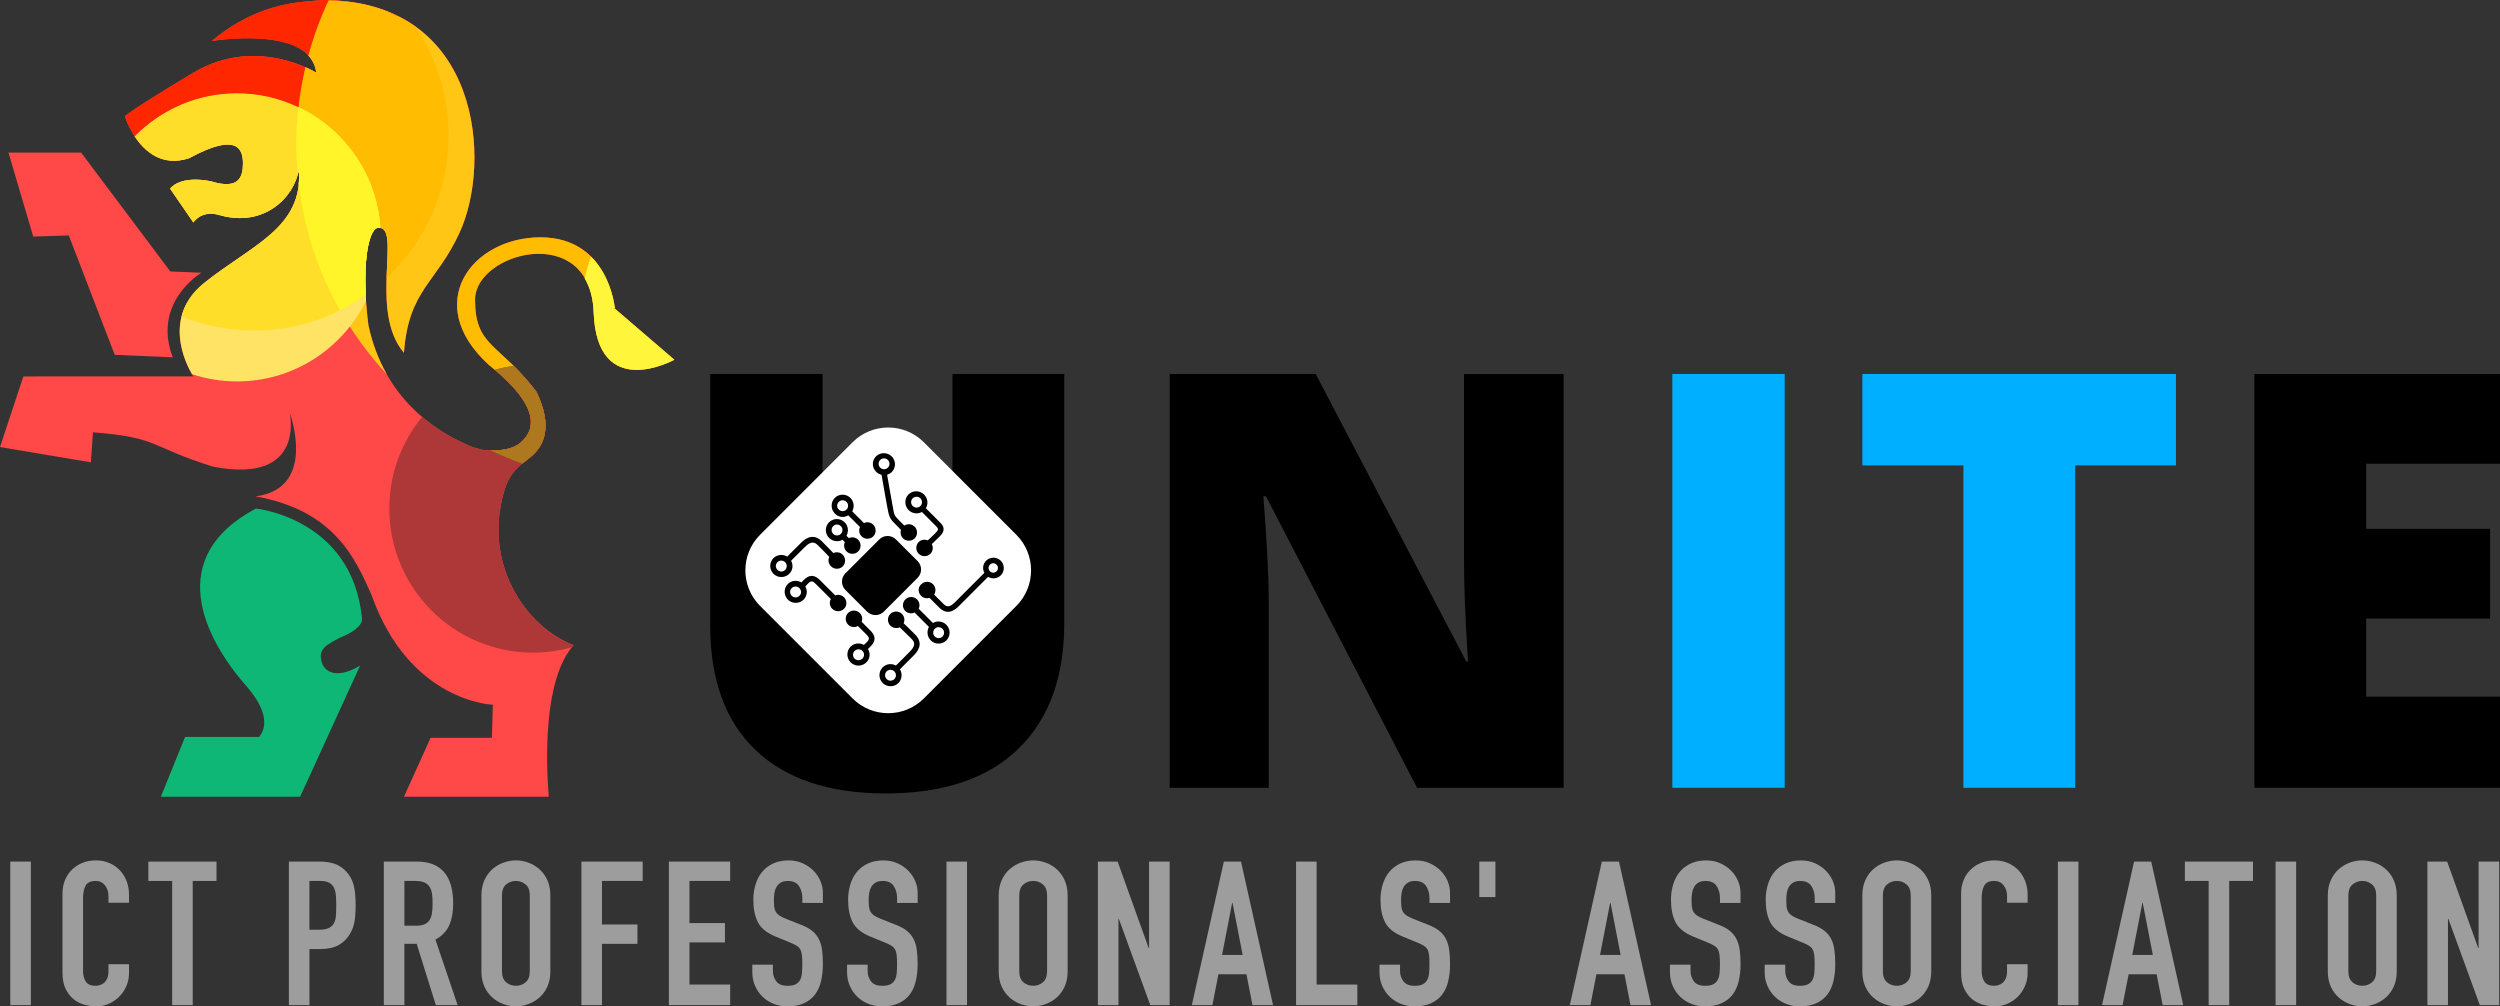<?xml version="1.0" encoding="utf-8"?>
<!-- Generator: Adobe Illustrator 16.0.4, SVG Export Plug-In . SVG Version: 6.00 Build 0)  -->
<!DOCTYPE svg PUBLIC "-//W3C//DTD SVG 1.1//EN" "http://www.w3.org/Graphics/SVG/1.1/DTD/svg11.dtd">
<svg version="1.1" xmlns="http://www.w3.org/2000/svg" xmlns:xlink="http://www.w3.org/1999/xlink" x="0px" y="0px"
	 width="138.458px" height="55.734px" viewBox="0 0 138.458 55.734" enable-background="new 0 0 138.458 55.734"
	 xml:space="preserve">
<rect x="0" y="0" width="138.458" height="55.734" fill="#333333" stroke="none"/>
<g id="Layer_1">
	<g>
		<g>
			<path fill-rule="evenodd" clip-rule="evenodd" fill="#FF4848" d="M28.035,26.859c0.331-0.798,0.779-1.103,1.308-1.514
				c0.795-0.621,1.304-1.719,0.36-3.654c-2.079-2.723-3.393-2.47-3.393-5.098s6.39-4.333,6.568,0.686s4.467,2.644,4.467,2.644
				l-3.293-2.827c0,0-0.315-3.952-4.12-3.952s-6.58,3.669-2.866,7.059c2.873,2.285,2.624,3.601,1.739,4.335
				c-0.534,0.443-1.469,0.439-2.03,0.387c-0.18-0.043-0.384-0.098-0.615-0.167c-1.427-0.582-4.809-2.272-5.756-6.74
				c-0.408-3.182-0.044-5.129,0.446-5.385c1.521-0.34-0.502,4.53,1.521,6.906c0.254-3.493,1.806-3.867,3.079-6.65
				C27.282,8.927,26.606,0,17.906,0c-1.001,0.118-3.465,0-6.175,2.27c0,0,5.502-0.917,5.783,1.758c0,0-3.312-2.085-6.805,0
				C7.218,6.113,6.913,6.441,6.913,6.441s0.984,3.166,3.564,2.319c2.736-1.489,2.979-0.436,2.979,0.29
				c0,0.727-0.205,1.48-1.764,0.992c-1.763-0.352-2.27,0.406-2.27,0.406l1.288,1.874c0,0,0.412-0.696,1.413-0.42
				c2.493,0.731,4.186-0.965,4.438-2.541c0.24,3.272-2.598,4.183-5.251,6.311c-2.654,2.127-0.6,5.176-0.6,5.176H1.294L0,24.758
				l5.033,0.847l0.115-1.661c3.71,0.284,3.14,0.814,6.669,1.906c5.156,0.987,4.226-2.993,4.226-2.993s1.567,4.19-1.896,4.634
				c4.429,0.785,5.554,3.519,6.42,5.437c2.103,5.971,6.729,6.103,6.729,6.103l-0.054,1.831h-3.394l-1.477,3.264h8.02
				c-0.14-1.751-0.348-6.452,1.377-8.395C29.114,34.735,26.573,31.083,28.035,26.859z"/>
			<path fill-rule="evenodd" clip-rule="evenodd" fill="#FFC616" d="M17.076,3.074c0.233,0.252,0.397,0.561,0.438,0.954
				c0,0-0.221-0.138-0.604-0.307c-0.318,1.371-0.503,2.792-0.503,4.259c0,0.571,0.036,1.132,0.085,1.69
				c0.028-0.103,0.051-0.206,0.068-0.309c0.021,0.291,0.01,0.557-0.015,0.813c0.473,4.063,2.245,7.719,4.884,10.565
				c-0.438-0.768-0.801-1.665-1.025-2.722c-0.408-3.182-0.044-5.129,0.446-5.385c1.521-0.34-0.502,4.53,1.521,6.906
				c0.254-3.493,1.806-3.867,3.079-6.65c1.81-3.916,1.157-12.666-7.256-12.87C17.737,0.995,17.362,2.015,17.076,3.074z"/>
			<path fill-rule="evenodd" clip-rule="evenodd" fill="#FFBC00" d="M23.015,1.492c-1.203-0.864-2.779-1.423-4.82-1.473
				c-0.458,0.976-0.833,1.996-1.119,3.055c0.233,0.252,0.397,0.561,0.438,0.954c0,0-0.221-0.138-0.604-0.307
				c-0.318,1.371-0.503,2.792-0.503,4.259c0,0.571,0.036,1.132,0.085,1.69c0.028-0.103,0.051-0.206,0.068-0.309
				c0.021,0.291,0.01,0.557-0.015,0.813c0.294,2.526,1.091,4.894,2.286,7.009c0.498-0.247,0.975-0.526,1.426-0.844
				c-0.109-2.173,0.197-3.499,0.593-3.706c0.816-0.182,0.614,1.137,0.562,2.762c2.108-1.971,3.433-4.77,3.433-7.886
				C24.845,5.282,24.17,3.211,23.015,1.492z"/>
			<path fill-rule="evenodd" clip-rule="evenodd" fill="#FFBC00" d="M29.933,13.144c-3.805,0-6.58,3.669-2.866,7.059
				c2.873,2.285,2.624,3.601,1.739,4.335c-0.427,0.354-1.101,0.419-1.645,0.406c0.574,0.272,1.163,0.515,1.768,0.729
				c0.132-0.109,0.269-0.216,0.414-0.329c0.795-0.621,1.304-1.719,0.36-3.654c-2.079-2.723-3.393-2.47-3.393-5.098
				s6.39-4.333,6.568,0.686s4.467,2.644,4.467,2.644l-3.293-2.827C34.053,17.096,33.738,13.144,29.933,13.144z"/>
			<path fill-rule="evenodd" clip-rule="evenodd" fill="#FF4848" d="M0.469,8.45h4.023l4.94,6.584l1.723,0.071
				c0,0-2.75,1.626-1.587,4.684l-3.214-0.137L3.809,13.04l-1.968,0.062L0.469,8.45z"/>
			<path fill-rule="evenodd" clip-rule="evenodd" fill="#0FB777" d="M14.171,28.166c0,0,5.32,0.53,5.876,6.058
				c0.06,0.457-0.604,0.85-1.247,1.107c-0.639,0.355-1.326,0.598-0.909,1.528c0.604,0.963,2.054,0,2.054,0l-3.324,7.268H8.908
				l1.342-3.314h4.105c0.291-0.354,0.663-1.217-0.668-2.767C11.217,35.254,9.133,30.842,14.171,28.166z"/>
			<path fill-rule="evenodd" clip-rule="evenodd" fill="#AE3737" d="M29.533,36.146c0.746,0,1.464-0.11,2.148-0.302
				c0.03-0.037,0.056-0.079,0.086-0.113c-2.654-0.996-5.195-4.648-3.733-8.872c0.331-0.798,0.779-1.103,1.308-1.514
				c0.795-0.621,1.304-1.719,0.36-3.654c-0.458-0.6-0.876-1.05-1.253-1.423c-0.357,0.048-0.706,0.12-1.046,0.214
				c2.506,2.112,2.25,3.352,1.402,4.056c-0.534,0.443-1.469,0.439-2.03,0.387c-0.18-0.043-0.384-0.098-0.615-0.167
				c-0.655-0.267-1.722-0.773-2.777-1.669c-1.137,1.379-1.82,3.147-1.82,5.076C21.563,32.573,25.132,36.146,29.533,36.146z"/>
			<path fill-rule="evenodd" clip-rule="evenodd" fill="#FFE365" d="M7.458,7.549c0.538,0.818,1.5,1.71,3.019,1.212
				c2.736-1.489,2.979-0.436,2.979,0.29c0,0.727-0.205,1.48-1.764,0.992c-1.763-0.352-2.27,0.406-2.27,0.406l1.288,1.874
				c0,0,0.412-0.696,1.413-0.42c2.493,0.731,4.186-0.965,4.438-2.541c0.24,3.272-2.598,4.183-5.251,6.311
				c-2.337,1.873-1.024,4.458-0.677,5.05c0.785,0.259,1.622,0.402,2.493,0.402c3.142,0,5.851-1.825,7.148-4.47
				c-0.158-2.364,0.161-3.804,0.576-4.021c0.084-0.019,0.155-0.016,0.219-0.004c-0.266-4.167-3.715-7.466-7.943-7.466
				C10.905,5.164,8.903,6.081,7.458,7.549z"/>
			<path fill-rule="evenodd" clip-rule="evenodd" fill="#FFDE29" d="M13.125,5.164c-2.221,0-4.223,0.917-5.668,2.385
				c0.538,0.818,1.5,1.71,3.019,1.212c2.736-1.489,2.979-0.436,2.979,0.29c0,0.727-0.205,1.48-1.764,0.992
				c-1.763-0.352-2.27,0.406-2.27,0.406l1.288,1.874c0,0,0.412-0.696,1.413-0.42c2.493,0.731,4.186-0.965,4.438-2.541
				c0.24,3.272-2.598,4.183-5.251,6.311c-0.719,0.576-1.091,1.22-1.253,1.853c1.24,0.499,2.589,0.783,4.007,0.783
				c2.309,0,4.442-0.733,6.196-1.97c-0.108-2.17,0.195-3.498,0.59-3.704c0.084-0.019,0.155-0.016,0.219-0.004
				C20.803,8.462,17.354,5.164,13.125,5.164z"/>
			<path fill-rule="evenodd" clip-rule="evenodd" fill="#FFF529" d="M20.445,13.395c0.011-0.041,0.021-0.081,0.033-0.119
				c0.024-0.08,0.049-0.154,0.076-0.219c0.024-0.061,0.05-0.11,0.076-0.158c0.021-0.037,0.04-0.079,0.062-0.108
				c0.051-0.072,0.104-0.128,0.159-0.157c0.085-0.019,0.155-0.016,0.219-0.004c-0.189-2.965-1.994-5.483-4.541-6.694
				c-0.077,0.671-0.121,1.353-0.121,2.044c0,0.571,0.036,1.132,0.085,1.689c0,0,0-0.001,0-0.001
				c0.028-0.102,0.051-0.205,0.067-0.307c0.021,0.291,0.01,0.557-0.015,0.813c0.294,2.527,1.092,4.897,2.288,7.012
				c0.497-0.247,0.974-0.53,1.424-0.848C20.191,15.022,20.276,14.025,20.445,13.395z"/>
			<g>
				<path fill-rule="evenodd" clip-rule="evenodd" fill="#FF2700" d="M7.458,7.55c0.237,0.361,0.557,0.731,0.971,0.996l0.005-0.003
					C8.021,8.279,7.696,7.911,7.458,7.55z"/>
				<path fill-rule="evenodd" clip-rule="evenodd" fill="#FF2700" d="M17.371,3.509c-0.007-0.014-0.016-0.026-0.023-0.04
					C17.354,3.483,17.364,3.495,17.371,3.509z"/>
				<path fill-rule="evenodd" clip-rule="evenodd" fill="#FF2700" d="M13.125,5.164c1.22,0,2.372,0.281,3.403,0.774
					c0.086-0.752,0.214-1.492,0.382-2.216c0.383,0.169,0.604,0.307,0.604,0.307s-3.312-2.085-6.805,0
					C7.218,6.113,6.913,6.441,6.913,6.441s0.17,0.536,0.545,1.107C8.903,6.081,10.905,5.164,13.125,5.164z"/>
				<path fill-rule="evenodd" clip-rule="evenodd" fill="#FF2700" d="M17.906,0c-1.001,0.118-3.465,0-6.175,2.27
					c0,0,3.993-0.66,5.345,0.804c0.286-1.059,0.661-2.079,1.119-3.055c0.723,0.018,1.383,0.104,1.994,0.241
					C19.492,0.105,18.748,0,17.906,0z"/>
				<path fill-rule="evenodd" clip-rule="evenodd" fill="#FF2700" d="M21.225,0.554c-0.272-0.098-0.557-0.183-0.855-0.256
					C20.667,0.372,20.953,0.456,21.225,0.554z"/>
				<path fill-rule="evenodd" clip-rule="evenodd" fill="#FF2700" d="M22.074,0.918l0.004-0.016c-0.251-0.126-0.53-0.228-0.808-0.33
					C21.551,0.675,21.82,0.79,22.074,0.918z"/>
			</g>
			<path fill-rule="evenodd" clip-rule="evenodd" fill="#FFF63B" d="M32.732,14.218c-0.146,0.395-0.266,0.798-0.349,1.21
				c0.279,0.476,0.468,1.075,0.495,1.852c0.178,5.019,4.467,2.644,4.467,2.644l-3.293-2.827
				C34.053,17.096,33.909,15.388,32.732,14.218z"/>
			<path fill-rule="evenodd" clip-rule="evenodd" fill="#AE781E" d="M29.703,21.691c-0.458-0.6-0.876-1.05-1.253-1.423
				c-0.357,0.048-0.706,0.12-1.046,0.214c2.506,2.112,2.25,3.352,1.402,4.056c-0.427,0.354-1.101,0.419-1.645,0.406
				c0.574,0.272,1.163,0.515,1.768,0.729c0.132-0.109,0.269-0.216,0.414-0.329C30.138,24.724,30.646,23.625,29.703,21.691z"/>
		</g>
		<g>
			<path fill="#9D9D9D" d="M0.57,47.717h1.139v7.95H0.57V47.717z"/>
			<path fill="#9D9D9D" d="M7.146,53.892c0,0.245-0.046,0.48-0.14,0.703c-0.093,0.223-0.221,0.419-0.385,0.586
				c-0.164,0.167-0.355,0.302-0.575,0.402c-0.22,0.101-0.457,0.151-0.709,0.151c-0.216,0-0.436-0.03-0.659-0.089
				c-0.224-0.06-0.425-0.162-0.603-0.307c-0.179-0.146-0.326-0.337-0.442-0.575c-0.115-0.238-0.173-0.54-0.173-0.905v-4.376
				c0-0.261,0.045-0.503,0.134-0.726c0.09-0.224,0.216-0.417,0.38-0.581c0.164-0.164,0.359-0.292,0.586-0.385
				c0.227-0.093,0.479-0.139,0.754-0.139c0.26,0,0.502,0.046,0.725,0.139s0.417,0.224,0.581,0.391
				c0.164,0.168,0.292,0.369,0.385,0.603c0.093,0.235,0.14,0.49,0.14,0.765v0.447H6.007v-0.38c0-0.223-0.063-0.417-0.19-0.581
				C5.69,48.872,5.52,48.79,5.303,48.79c-0.283,0-0.471,0.087-0.563,0.263c-0.093,0.175-0.14,0.396-0.14,0.664v4.064
				c0,0.231,0.051,0.425,0.151,0.581c0.101,0.156,0.281,0.234,0.542,0.234c0.075,0,0.154-0.013,0.24-0.039
				c0.085-0.025,0.163-0.068,0.234-0.128c0.07-0.06,0.128-0.142,0.173-0.246c0.044-0.104,0.067-0.235,0.067-0.391V53.4h1.139V53.892
				z"/>
			<path fill="#9D9D9D" d="M9.535,48.79H8.217v-1.072h3.773v1.072h-1.317v6.878H9.535V48.79z"/>
			<path fill="#9D9D9D" d="M16,47.717h1.708c0.313,0,0.588,0.042,0.827,0.123c0.238,0.082,0.454,0.228,0.647,0.436
				c0.194,0.209,0.328,0.452,0.402,0.731c0.075,0.28,0.112,0.658,0.112,1.134c0,0.349-0.021,0.649-0.061,0.898
				c-0.042,0.25-0.129,0.481-0.263,0.698c-0.156,0.261-0.364,0.463-0.625,0.608c-0.26,0.145-0.603,0.218-1.027,0.218h-0.581v3.104
				H16V47.717z M17.138,51.491h0.548c0.23,0,0.408-0.034,0.535-0.1c0.127-0.067,0.22-0.158,0.279-0.273
				c0.06-0.115,0.095-0.255,0.106-0.419c0.011-0.164,0.016-0.346,0.016-0.547c0-0.186-0.005-0.362-0.016-0.53
				c-0.012-0.167-0.045-0.312-0.101-0.435c-0.056-0.123-0.143-0.219-0.262-0.291c-0.12-0.07-0.291-0.106-0.513-0.106h-0.593V51.491z
				"/>
			<path fill="#9D9D9D" d="M21.258,47.717h1.831c1.34,0,2.01,0.778,2.01,2.333c0,0.462-0.073,0.858-0.218,1.19
				c-0.145,0.331-0.4,0.597-0.765,0.797l1.228,3.629h-1.206l-1.061-3.395h-0.681v3.395h-1.139V47.717z M22.397,51.268h0.647
				c0.201,0,0.361-0.027,0.481-0.084c0.119-0.055,0.209-0.136,0.273-0.24c0.062-0.104,0.105-0.232,0.128-0.385
				c0.021-0.152,0.033-0.329,0.033-0.53s-0.012-0.378-0.033-0.53c-0.023-0.153-0.069-0.283-0.14-0.391
				c-0.071-0.107-0.169-0.188-0.295-0.24c-0.127-0.052-0.294-0.079-0.502-0.079h-0.592V51.268z"/>
			<path fill="#9D9D9D" d="M26.662,49.594c0-0.32,0.056-0.603,0.167-0.849c0.112-0.246,0.259-0.448,0.441-0.608
				c0.183-0.16,0.387-0.281,0.615-0.363c0.227-0.082,0.456-0.123,0.686-0.123s0.459,0.041,0.687,0.123s0.432,0.203,0.615,0.363
				c0.182,0.16,0.329,0.362,0.44,0.608c0.112,0.246,0.167,0.529,0.167,0.849v4.197c0,0.328-0.056,0.612-0.167,0.854
				c-0.111,0.242-0.258,0.443-0.44,0.603c-0.183,0.16-0.388,0.281-0.615,0.363c-0.227,0.082-0.456,0.123-0.687,0.123
				s-0.459-0.041-0.686-0.123c-0.228-0.082-0.432-0.203-0.615-0.363c-0.182-0.16-0.329-0.361-0.441-0.603
				c-0.111-0.242-0.167-0.527-0.167-0.854V49.594z M27.801,53.791c0,0.276,0.076,0.479,0.229,0.609
				c0.152,0.13,0.333,0.195,0.541,0.195c0.208,0,0.39-0.064,0.542-0.195c0.153-0.131,0.229-0.333,0.229-0.609v-4.197
				c0-0.275-0.077-0.479-0.229-0.608c-0.152-0.13-0.333-0.196-0.542-0.196c-0.208,0-0.389,0.066-0.541,0.196
				c-0.153,0.129-0.229,0.333-0.229,0.608V53.791z"/>
			<path fill="#9D9D9D" d="M32.2,47.717h3.394v1.072h-2.255v2.412h1.965v1.072h-1.965v3.395H32.2V47.717z"/>
			<path fill="#9D9D9D" d="M37.045,47.717h3.394v1.072h-2.255v2.334h1.965v1.071h-1.965v2.333h2.255v1.139h-3.394V47.717z"/>
			<path fill="#9D9D9D" d="M45.575,50.006h-1.139V49.75c0-0.261-0.061-0.486-0.184-0.675c-0.123-0.19-0.33-0.285-0.62-0.285
				c-0.157,0-0.285,0.029-0.386,0.089c-0.1,0.06-0.179,0.136-0.234,0.229c-0.055,0.093-0.095,0.201-0.118,0.324
				c-0.021,0.123-0.033,0.251-0.033,0.385c0,0.157,0.006,0.289,0.017,0.397c0.011,0.108,0.039,0.201,0.083,0.279
				c0.045,0.078,0.11,0.147,0.196,0.206c0.085,0.06,0.202,0.119,0.352,0.179l0.871,0.346c0.252,0.097,0.457,0.21,0.614,0.341
				c0.156,0.13,0.277,0.283,0.363,0.458c0.086,0.175,0.144,0.375,0.173,0.603c0.03,0.228,0.044,0.486,0.044,0.776
				c0,0.335-0.034,0.646-0.1,0.933c-0.067,0.286-0.177,0.532-0.33,0.737s-0.355,0.367-0.608,0.486
				c-0.254,0.119-0.562,0.179-0.927,0.179c-0.275,0-0.533-0.048-0.771-0.145c-0.238-0.097-0.443-0.229-0.614-0.397
				c-0.171-0.167-0.307-0.366-0.407-0.597c-0.101-0.23-0.151-0.479-0.151-0.748v-0.425h1.139v0.357c0,0.208,0.062,0.396,0.185,0.564
				c0.123,0.167,0.329,0.251,0.62,0.251c0.193,0,0.344-0.027,0.452-0.083s0.19-0.134,0.246-0.235
				c0.055-0.101,0.09-0.225,0.105-0.374c0.015-0.148,0.022-0.312,0.022-0.491c0-0.208-0.007-0.38-0.022-0.514
				c-0.015-0.134-0.046-0.242-0.095-0.324c-0.048-0.082-0.115-0.148-0.201-0.201c-0.085-0.052-0.199-0.108-0.34-0.167l-0.815-0.334
				c-0.491-0.202-0.821-0.468-0.988-0.799c-0.168-0.331-0.252-0.746-0.252-1.245c0-0.298,0.042-0.581,0.124-0.849
				c0.082-0.268,0.203-0.5,0.363-0.692c0.159-0.194,0.362-0.348,0.608-0.464c0.246-0.115,0.532-0.172,0.86-0.172
				c0.282,0,0.541,0.052,0.775,0.157c0.234,0.104,0.436,0.241,0.603,0.413c0.167,0.171,0.296,0.363,0.385,0.575
				c0.09,0.211,0.134,0.43,0.134,0.652V50.006z"/>
			<path fill="#9D9D9D" d="M50.823,50.006h-1.139V49.75c0-0.261-0.061-0.486-0.184-0.675c-0.123-0.19-0.329-0.285-0.62-0.285
				c-0.156,0-0.285,0.029-0.385,0.089c-0.1,0.06-0.178,0.136-0.234,0.229c-0.056,0.093-0.095,0.201-0.117,0.324
				c-0.022,0.123-0.034,0.251-0.034,0.385c0,0.157,0.006,0.289,0.018,0.397c0.012,0.108,0.039,0.201,0.083,0.279
				c0.045,0.078,0.109,0.147,0.195,0.206c0.086,0.06,0.203,0.119,0.352,0.179l0.87,0.346c0.254,0.097,0.458,0.21,0.614,0.341
				c0.156,0.13,0.278,0.283,0.363,0.458c0.086,0.175,0.144,0.375,0.173,0.603c0.029,0.228,0.044,0.486,0.044,0.776
				c0,0.335-0.034,0.646-0.101,0.933c-0.067,0.286-0.177,0.532-0.33,0.737c-0.152,0.205-0.355,0.367-0.608,0.486
				c-0.253,0.119-0.562,0.179-0.927,0.179c-0.275,0-0.532-0.048-0.77-0.145c-0.238-0.097-0.443-0.229-0.614-0.397
				c-0.171-0.167-0.307-0.366-0.407-0.597c-0.101-0.23-0.151-0.479-0.151-0.748v-0.425h1.139v0.357c0,0.208,0.061,0.396,0.184,0.564
				c0.123,0.167,0.33,0.251,0.62,0.251c0.194,0,0.345-0.027,0.452-0.083c0.108-0.056,0.19-0.134,0.247-0.235
				c0.055-0.101,0.091-0.225,0.105-0.374c0.015-0.148,0.022-0.312,0.022-0.491c0-0.208-0.007-0.38-0.022-0.514
				c-0.015-0.134-0.047-0.242-0.095-0.324c-0.048-0.082-0.115-0.148-0.201-0.201c-0.086-0.052-0.2-0.108-0.34-0.167l-0.815-0.334
				c-0.491-0.202-0.82-0.468-0.988-0.799c-0.168-0.331-0.251-0.746-0.251-1.245c0-0.298,0.041-0.581,0.123-0.849
				c0.082-0.268,0.203-0.5,0.364-0.692c0.16-0.194,0.363-0.348,0.607-0.464c0.247-0.115,0.533-0.172,0.86-0.172
				c0.283,0,0.542,0.052,0.776,0.157c0.234,0.104,0.435,0.241,0.603,0.413c0.167,0.171,0.296,0.363,0.385,0.575
				c0.089,0.211,0.134,0.43,0.134,0.652V50.006z"/>
			<path fill="#9D9D9D" d="M52.419,47.717h1.138v7.95h-1.138V47.717z"/>
			<path fill="#9D9D9D" d="M55.311,49.594c0-0.32,0.056-0.603,0.167-0.849s0.259-0.448,0.441-0.608
				c0.182-0.16,0.387-0.281,0.614-0.363c0.227-0.082,0.456-0.123,0.687-0.123c0.23,0,0.459,0.041,0.687,0.123
				s0.432,0.203,0.614,0.363c0.182,0.16,0.329,0.362,0.44,0.608c0.112,0.246,0.168,0.529,0.168,0.849v4.197
				c0,0.328-0.056,0.612-0.168,0.854c-0.111,0.242-0.259,0.443-0.44,0.603c-0.183,0.16-0.387,0.281-0.614,0.363
				c-0.227,0.082-0.457,0.123-0.687,0.123c-0.231,0-0.46-0.041-0.687-0.123c-0.228-0.082-0.432-0.203-0.614-0.363
				c-0.182-0.16-0.329-0.361-0.441-0.603s-0.167-0.527-0.167-0.854V49.594z M56.45,53.791c0,0.276,0.076,0.479,0.228,0.609
				c0.152,0.13,0.333,0.195,0.542,0.195s0.389-0.064,0.542-0.195c0.152-0.131,0.229-0.333,0.229-0.609v-4.197
				c0-0.275-0.077-0.479-0.229-0.608c-0.153-0.13-0.333-0.196-0.542-0.196s-0.39,0.066-0.542,0.196
				c-0.152,0.129-0.228,0.333-0.228,0.608V53.791z"/>
			<path fill="#9D9D9D" d="M60.804,47.717h1.094l1.719,4.79h0.022v-4.79h1.139v7.95h-1.072l-1.741-4.778h-0.022v4.778h-1.139V47.717
				z"/>
			<path fill="#9D9D9D" d="M67.782,47.717h0.949l1.775,7.95h-1.139l-0.335-1.708H67.48l-0.334,1.708h-1.139L67.782,47.717z
				 M68.262,50.006H68.24l-0.558,2.88h1.139L68.262,50.006z"/>
			<path fill="#9D9D9D" d="M71.78,47.717h1.138v6.811h2.256v1.139H71.78V47.717z"/>
			<path fill="#9D9D9D" d="M80.31,50.006H79.17V49.75c0-0.261-0.062-0.486-0.185-0.675c-0.123-0.19-0.329-0.285-0.619-0.285
				c-0.156,0-0.285,0.029-0.385,0.089c-0.101,0.06-0.179,0.136-0.234,0.229c-0.056,0.093-0.095,0.201-0.117,0.324
				c-0.022,0.123-0.034,0.251-0.034,0.385c0,0.157,0.006,0.289,0.018,0.397c0.011,0.108,0.039,0.201,0.083,0.279
				c0.045,0.078,0.109,0.147,0.195,0.206c0.085,0.06,0.203,0.119,0.351,0.179l0.871,0.346c0.253,0.097,0.458,0.21,0.614,0.341
				c0.156,0.13,0.277,0.283,0.363,0.458c0.086,0.175,0.143,0.375,0.173,0.603c0.03,0.228,0.045,0.486,0.045,0.776
				c0,0.335-0.034,0.646-0.101,0.933c-0.066,0.286-0.177,0.532-0.329,0.737c-0.153,0.205-0.356,0.367-0.609,0.486
				c-0.252,0.119-0.562,0.179-0.927,0.179c-0.274,0-0.532-0.048-0.77-0.145c-0.238-0.097-0.443-0.229-0.614-0.397
				c-0.171-0.167-0.307-0.366-0.408-0.597c-0.1-0.23-0.151-0.479-0.151-0.748v-0.425h1.139v0.357c0,0.208,0.062,0.396,0.185,0.564
				c0.123,0.167,0.33,0.251,0.619,0.251c0.194,0,0.345-0.027,0.452-0.083c0.108-0.056,0.19-0.134,0.246-0.235
				c0.056-0.101,0.091-0.225,0.106-0.374c0.015-0.148,0.022-0.312,0.022-0.491c0-0.208-0.007-0.38-0.022-0.514
				c-0.016-0.134-0.047-0.242-0.095-0.324c-0.049-0.082-0.115-0.148-0.201-0.201c-0.086-0.052-0.2-0.108-0.341-0.167l-0.815-0.334
				c-0.491-0.202-0.821-0.468-0.988-0.799c-0.168-0.331-0.251-0.746-0.251-1.245c0-0.298,0.041-0.581,0.123-0.849
				c0.082-0.268,0.203-0.5,0.363-0.692c0.159-0.194,0.363-0.348,0.608-0.464c0.245-0.115,0.532-0.172,0.859-0.172
				c0.283,0,0.542,0.052,0.776,0.157c0.234,0.104,0.436,0.241,0.604,0.413c0.167,0.171,0.295,0.363,0.385,0.575
				c0.089,0.211,0.134,0.43,0.134,0.652V50.006z"/>
			<path fill="#9D9D9D" d="M81.928,47.717h0.893v1.965h-0.893V47.717z"/>
			<path fill="#9D9D9D" d="M88.716,47.717h0.949l1.776,7.95h-1.139l-0.335-1.708h-1.552l-0.334,1.708h-1.14L88.716,47.717z
				 M89.196,50.006h-0.022l-0.559,2.88h1.14L89.196,50.006z"/>
			<path fill="#9D9D9D" d="M96.398,50.006h-1.139V49.75c0-0.261-0.062-0.486-0.185-0.675c-0.123-0.19-0.329-0.285-0.62-0.285
				c-0.156,0-0.284,0.029-0.385,0.089c-0.1,0.06-0.178,0.136-0.234,0.229c-0.056,0.093-0.095,0.201-0.117,0.324
				c-0.023,0.123-0.034,0.251-0.034,0.385c0,0.157,0.006,0.289,0.017,0.397c0.011,0.108,0.039,0.201,0.083,0.279
				c0.045,0.078,0.11,0.147,0.196,0.206c0.085,0.06,0.203,0.119,0.352,0.179l0.871,0.346c0.253,0.097,0.458,0.21,0.614,0.341
				c0.156,0.13,0.277,0.283,0.363,0.458c0.085,0.175,0.143,0.375,0.172,0.603c0.03,0.228,0.045,0.486,0.045,0.776
				c0,0.335-0.034,0.646-0.101,0.933c-0.067,0.286-0.177,0.532-0.33,0.737s-0.355,0.367-0.608,0.486
				c-0.253,0.119-0.562,0.179-0.927,0.179c-0.276,0-0.532-0.048-0.771-0.145c-0.238-0.097-0.443-0.229-0.614-0.397
				c-0.171-0.167-0.307-0.366-0.408-0.597c-0.101-0.23-0.151-0.479-0.151-0.748v-0.425h1.139v0.357c0,0.208,0.062,0.396,0.185,0.564
				c0.122,0.167,0.329,0.251,0.619,0.251c0.193,0,0.344-0.027,0.452-0.083s0.19-0.134,0.246-0.235
				c0.056-0.101,0.092-0.225,0.106-0.374c0.015-0.148,0.022-0.312,0.022-0.491c0-0.208-0.008-0.38-0.022-0.514
				c-0.015-0.134-0.047-0.242-0.095-0.324c-0.048-0.082-0.115-0.148-0.201-0.201c-0.086-0.052-0.199-0.108-0.341-0.167l-0.815-0.334
				c-0.491-0.202-0.821-0.468-0.988-0.799c-0.167-0.331-0.25-0.746-0.25-1.245c0-0.298,0.04-0.581,0.123-0.849
				c0.082-0.268,0.203-0.5,0.362-0.692c0.16-0.194,0.362-0.348,0.609-0.464c0.246-0.115,0.532-0.172,0.859-0.172
				c0.283,0,0.542,0.052,0.776,0.157c0.234,0.104,0.435,0.241,0.603,0.413c0.167,0.171,0.296,0.363,0.385,0.575
				c0.089,0.211,0.134,0.43,0.134,0.652V50.006z"/>
			<path fill="#9D9D9D" d="M101.645,50.006h-1.139V49.75c0-0.261-0.061-0.486-0.184-0.675c-0.123-0.19-0.33-0.285-0.621-0.285
				c-0.157,0-0.284,0.029-0.385,0.089c-0.101,0.06-0.179,0.136-0.235,0.229c-0.056,0.093-0.095,0.201-0.117,0.324
				c-0.022,0.123-0.033,0.251-0.033,0.385c0,0.157,0.005,0.289,0.016,0.397c0.011,0.108,0.039,0.201,0.083,0.279
				c0.044,0.078,0.11,0.147,0.195,0.206c0.086,0.06,0.203,0.119,0.352,0.179l0.871,0.346c0.253,0.097,0.458,0.21,0.614,0.341
				c0.156,0.13,0.278,0.283,0.363,0.458c0.085,0.175,0.143,0.375,0.172,0.603c0.03,0.228,0.045,0.486,0.045,0.776
				c0,0.335-0.033,0.646-0.1,0.933c-0.067,0.286-0.177,0.532-0.33,0.737c-0.152,0.205-0.355,0.367-0.608,0.486
				c-0.253,0.119-0.562,0.179-0.927,0.179c-0.276,0-0.532-0.048-0.771-0.145c-0.238-0.097-0.443-0.229-0.614-0.397
				c-0.171-0.167-0.307-0.366-0.407-0.597c-0.101-0.23-0.151-0.479-0.151-0.748v-0.425h1.139v0.357c0,0.208,0.062,0.396,0.185,0.564
				c0.122,0.167,0.328,0.251,0.619,0.251c0.193,0,0.345-0.027,0.452-0.083c0.108-0.056,0.19-0.134,0.245-0.235
				c0.056-0.101,0.092-0.225,0.106-0.374c0.015-0.148,0.022-0.312,0.022-0.491c0-0.208-0.007-0.38-0.022-0.514
				c-0.015-0.134-0.047-0.242-0.095-0.324c-0.049-0.082-0.115-0.148-0.201-0.201c-0.085-0.052-0.199-0.108-0.34-0.167l-0.815-0.334
				c-0.491-0.202-0.82-0.468-0.988-0.799c-0.168-0.331-0.251-0.746-0.251-1.245c0-0.298,0.041-0.581,0.123-0.849
				c0.082-0.268,0.202-0.5,0.363-0.692c0.16-0.194,0.362-0.348,0.608-0.464c0.246-0.115,0.532-0.172,0.86-0.172
				c0.283,0,0.542,0.052,0.776,0.157c0.234,0.104,0.436,0.241,0.603,0.413c0.167,0.171,0.296,0.363,0.386,0.575
				c0.088,0.211,0.133,0.43,0.133,0.652V50.006z"/>
			<path fill="#9D9D9D" d="M103.141,49.594c0-0.32,0.056-0.603,0.167-0.849c0.112-0.246,0.258-0.448,0.441-0.608
				c0.183-0.16,0.388-0.281,0.614-0.363c0.227-0.082,0.456-0.123,0.687-0.123c0.23,0,0.459,0.041,0.687,0.123
				c0.227,0.082,0.431,0.203,0.614,0.363c0.182,0.16,0.329,0.362,0.441,0.608s0.167,0.529,0.167,0.849v4.197
				c0,0.328-0.056,0.612-0.167,0.854s-0.259,0.443-0.441,0.603c-0.183,0.16-0.387,0.281-0.614,0.363
				c-0.228,0.082-0.457,0.123-0.687,0.123c-0.231,0-0.46-0.041-0.687-0.123c-0.227-0.082-0.432-0.203-0.614-0.363
				c-0.183-0.16-0.329-0.361-0.441-0.603c-0.111-0.242-0.167-0.527-0.167-0.854V49.594z M104.28,53.791
				c0,0.276,0.077,0.479,0.229,0.609c0.153,0.13,0.333,0.195,0.542,0.195c0.208,0,0.389-0.064,0.542-0.195
				c0.152-0.131,0.229-0.333,0.229-0.609v-4.197c0-0.275-0.077-0.479-0.229-0.608c-0.153-0.13-0.333-0.196-0.542-0.196
				c-0.209,0-0.389,0.066-0.542,0.196c-0.152,0.129-0.229,0.333-0.229,0.608V53.791z"/>
			<path fill="#9D9D9D" d="M112.296,53.892c0,0.245-0.046,0.48-0.14,0.703c-0.093,0.223-0.221,0.419-0.385,0.586
				c-0.164,0.167-0.356,0.302-0.575,0.402c-0.22,0.101-0.456,0.151-0.709,0.151c-0.216,0-0.436-0.03-0.659-0.089
				c-0.223-0.06-0.424-0.162-0.603-0.307c-0.179-0.146-0.326-0.337-0.441-0.575c-0.115-0.238-0.172-0.54-0.172-0.905v-4.376
				c0-0.261,0.044-0.503,0.133-0.726c0.089-0.224,0.216-0.417,0.38-0.581c0.164-0.164,0.359-0.292,0.586-0.385
				s0.478-0.139,0.753-0.139c0.261,0,0.503,0.046,0.726,0.139c0.224,0.093,0.417,0.224,0.581,0.391
				c0.164,0.168,0.292,0.369,0.385,0.603c0.093,0.235,0.14,0.49,0.14,0.765v0.447h-1.138v-0.38c0-0.223-0.064-0.417-0.19-0.581
				c-0.127-0.164-0.298-0.246-0.514-0.246c-0.283,0-0.471,0.087-0.564,0.263c-0.092,0.175-0.139,0.396-0.139,0.664v4.064
				c0,0.231,0.05,0.425,0.15,0.581c0.1,0.156,0.281,0.234,0.541,0.234c0.075,0,0.155-0.013,0.241-0.039
				c0.086-0.025,0.164-0.068,0.234-0.128c0.071-0.06,0.128-0.142,0.173-0.246c0.045-0.104,0.067-0.235,0.067-0.391V53.4h1.138
				V53.892z"/>
			<path fill="#9D9D9D" d="M113.971,47.717h1.139v7.95h-1.139V47.717z"/>
			<path fill="#9D9D9D" d="M118.192,47.717h0.949l1.774,7.95h-1.139l-0.335-1.708h-1.551l-0.335,1.708h-1.139L118.192,47.717z
				 M118.672,50.006h-0.022l-0.558,2.88h1.139L118.672,50.006z"/>
			<path fill="#9D9D9D" d="M122.322,48.79h-1.317v-1.072h3.773v1.072h-1.317v6.878h-1.139V48.79z"/>
			<path fill="#9D9D9D" d="M126.029,47.717h1.139v7.95h-1.139V47.717z"/>
			<path fill="#9D9D9D" d="M128.921,49.594c0-0.32,0.056-0.603,0.168-0.849c0.111-0.246,0.258-0.448,0.44-0.608
				c0.183-0.16,0.388-0.281,0.614-0.363c0.227-0.082,0.456-0.123,0.687-0.123c0.231,0,0.459,0.041,0.687,0.123
				s0.432,0.203,0.614,0.363c0.183,0.16,0.33,0.362,0.441,0.608c0.111,0.246,0.167,0.529,0.167,0.849v4.197
				c0,0.328-0.056,0.612-0.167,0.854c-0.112,0.242-0.259,0.443-0.441,0.603c-0.183,0.16-0.387,0.281-0.614,0.363
				c-0.227,0.082-0.455,0.123-0.687,0.123c-0.23,0-0.459-0.041-0.687-0.123c-0.227-0.082-0.432-0.203-0.614-0.363
				c-0.182-0.16-0.33-0.361-0.44-0.603c-0.112-0.242-0.168-0.527-0.168-0.854V49.594z M130.06,53.791
				c0,0.276,0.076,0.479,0.229,0.609c0.152,0.13,0.333,0.195,0.541,0.195c0.208,0,0.389-0.064,0.542-0.195
				c0.153-0.131,0.229-0.333,0.229-0.609v-4.197c0-0.275-0.076-0.479-0.229-0.608c-0.152-0.13-0.333-0.196-0.542-0.196
				c-0.208,0-0.389,0.066-0.541,0.196c-0.153,0.129-0.229,0.333-0.229,0.608V53.791z"/>
		</g>
		<g>
			<path fill="#9D9D9D" d="M134.438,47.718h1.094l1.719,4.79h0.022v-4.79h1.139v7.95h-1.072l-1.742-4.779h-0.022v4.779h-1.139
				V47.718z"/>
		</g>
		<g>
			<path d="M58.943,20.715v13.792c0,3-0.85,5.322-2.547,6.967c-1.699,1.646-4.146,2.469-7.344,2.469c-3.124,0-5.525-0.8-7.202-2.398
				c-1.677-1.598-2.516-3.897-2.516-6.896V20.715h6.223v13.448c0,1.62,0.302,2.795,0.909,3.526c0.606,0.731,1.499,1.098,2.68,1.098
				c1.264,0,2.181-0.364,2.751-1.09c0.569-0.727,0.854-1.915,0.854-3.565V20.715H58.943z"/>
			<path d="M86.6,43.63h-8.12l-8.369-16.144H69.97c0.199,2.539,0.298,4.477,0.298,5.814V43.63h-5.486V20.715h8.088l8.338,15.924
				h0.094c-0.147-2.309-0.22-4.164-0.22-5.563v-10.36H86.6V43.63z"/>
		</g>
		<g>
			<path fill="#00AFFF" d="M92.619,43.63V20.715h6.223V43.63H92.619z"/>
			<path fill="#00AFFF" d="M114.931,43.63h-6.191V25.777h-5.596v-5.062h17.367v5.062h-5.58V43.63z"/>
		</g>
		<g>
			<path d="M138.458,43.63h-13.604V20.715h13.604v4.968h-7.414v3.605h6.865v4.969h-6.865v4.326h7.414V43.63z"/>
		</g>
		<g>
			<defs>
				<path id="SVGID_1_" d="M47.219,24.494c1.09-1.09,2.857-1.089,3.947,0l5.121,5.121c1.09,1.09,1.09,2.857,0,3.946l-5.121,5.121
					c-1.09,1.09-2.857,1.089-3.947,0l-5.121-5.121c-1.09-1.09-1.089-2.856,0-3.946L47.219,24.494z"/>
			</defs>
			<clipPath id="SVGID_2_">
				<use xlink:href="#SVGID_1_"  overflow="visible"/>
			</clipPath>
			<g clip-path="url(#SVGID_2_)">
				<defs>
					<rect id="SVGID_3_" y="-0.158" width="138.517" height="56"/>
				</defs>
				<clipPath id="SVGID_4_">
					<use xlink:href="#SVGID_3_"  overflow="visible"/>
				</clipPath>
				
					<rect x="41.908" y="24.305" transform="matrix(-0.707 -0.707 0.707 -0.707 61.641 88.709)" clip-path="url(#SVGID_4_)" fill="#FFFFFF" width="14.568" height="14.568"/>
			</g>
		</g>
		<g>
			<defs>
				<path id="SVGID_5_" d="M49.174,25.475c0.118,0.118,0.118,0.31,0.001,0.426c-0.117,0.118-0.308,0.117-0.426-0.001
					c-0.118-0.119-0.119-0.31-0.001-0.427C48.864,25.356,49.056,25.356,49.174,25.475z M48.521,26.127
					c0.089,0.088,0.184,0.14,0.302,0.169c0.075,0.412,0.315,1.825,0.367,2.037c0.045,0.192,0.082,0.361,0.23,0.523
					c0.074,0.074,0.229,0.244,0.479,0.494c-0.051,0.154-0.013,0.338,0.112,0.464c0.177,0.177,0.471,0.178,0.646,0.002
					c0.176-0.176,0.175-0.47-0.001-0.646c-0.155-0.155-0.397-0.179-0.573-0.061c-0.229-0.229-0.384-0.384-0.443-0.458
					c-0.096-0.096-0.119-0.191-0.156-0.375c-0.045-0.191-0.27-1.529-0.352-1.978c0.088-0.029,0.184-0.081,0.256-0.154
					c0.242-0.242,0.233-0.631-0.003-0.867c-0.235-0.236-0.632-0.238-0.867-0.003S48.278,25.883,48.521,26.127z"/>
			</defs>
			<clipPath id="SVGID_6_">
				<use xlink:href="#SVGID_5_"  overflow="visible"/>
			</clipPath>
			<g clip-path="url(#SVGID_6_)">
				<defs>
					<rect id="SVGID_7_" y="-0.158" width="138.517" height="56"/>
				</defs>
				<clipPath id="SVGID_8_">
					<use xlink:href="#SVGID_7_"  overflow="visible"/>
				</clipPath>
				
					<rect x="46.409" y="25.235" transform="matrix(-0.707 -0.707 0.707 -0.707 65.309 82.032)" clip-path="url(#SVGID_8_)" width="6.47" height="4.51"/>
			</g>
		</g>
		<g>
			<defs>
				<path id="SVGID_9_" d="M46.455,27.795c0.117-0.118,0.309-0.117,0.426,0.001c0.118,0.119,0.119,0.309,0.002,0.426
					c-0.118,0.117-0.31,0.117-0.427-0.001C46.331,28.111,46.337,27.913,46.455,27.795z M46.979,28.539l0.649,0.649
					c-0.08,0.169-0.05,0.375,0.089,0.515c0.178,0.177,0.472,0.179,0.647,0.003c0.176-0.176,0.175-0.47-0.001-0.647
					c-0.141-0.14-0.346-0.17-0.515-0.09l-0.649-0.649c0.131-0.235,0.101-0.543-0.098-0.742c-0.244-0.244-0.633-0.238-0.868-0.003
					C46,27.809,46,28.205,46.236,28.441C46.436,28.655,46.745,28.686,46.979,28.539z"/>
			</defs>
			<clipPath id="SVGID_10_">
				<use xlink:href="#SVGID_9_"  overflow="visible"/>
			</clipPath>
			<g clip-path="url(#SVGID_10_)">
				<defs>
					<rect id="SVGID_11_" y="-0.158" width="138.517" height="56"/>
				</defs>
				<clipPath id="SVGID_12_">
					<use xlink:href="#SVGID_11_"  overflow="visible"/>
				</clipPath>
				
					<rect x="44.92" y="27.156" transform="matrix(-0.707 -0.707 0.707 -0.707 60.494 82.336)" clip-path="url(#SVGID_12_)" width="4.759" height="2.967"/>
			</g>
		</g>
		<g>
			<defs>
				<path id="SVGID_13_" d="M46.57,29.141c0.118,0.118,0.118,0.309,0.001,0.426c-0.118,0.117-0.308,0.117-0.427-0.001
					c-0.117-0.118-0.118-0.309-0.001-0.426C46.26,29.021,46.452,29.023,46.57,29.141z M45.918,29.792
					c0.199,0.199,0.516,0.237,0.743,0.099l0.132,0.133c-0.08,0.168-0.049,0.375,0.091,0.515c0.176,0.177,0.47,0.177,0.646,0.001
					c0.176-0.175,0.175-0.469-0.002-0.646c-0.14-0.14-0.346-0.17-0.515-0.09l-0.133-0.133c0.132-0.235,0.102-0.543-0.098-0.743
					c-0.244-0.243-0.633-0.238-0.867-0.003C45.681,29.16,45.674,29.549,45.918,29.792z"/>
			</defs>
			<clipPath id="SVGID_14_">
				<use xlink:href="#SVGID_13_"  overflow="visible"/>
			</clipPath>
			<g clip-path="url(#SVGID_14_)">
				<defs>
					<rect id="SVGID_15_" y="-0.158" width="138.517" height="56"/>
				</defs>
				<clipPath id="SVGID_16_">
					<use xlink:href="#SVGID_15_"  overflow="visible"/>
				</clipPath>
				
					<rect x="44.709" y="28.249" transform="matrix(-0.707 -0.707 0.707 -0.707 58.727 83.797)" clip-path="url(#SVGID_16_)" width="4.029" height="2.967"/>
			</g>
		</g>
		<g>
			<defs>
				<path id="SVGID_17_" d="M43.058,31.561c-0.118-0.118-0.119-0.309-0.001-0.426c0.118-0.118,0.308-0.117,0.426,0
					c0.118,0.119,0.119,0.31,0.001,0.427C43.374,31.688,43.175,31.679,43.058,31.561z M43.813,31.057l0.754-0.754
					c0.344-0.344,0.536-0.3,0.734-0.101c0.244,0.244,0.517,0.517,0.627,0.642c-0.08,0.169-0.05,0.375,0.098,0.522
					c0.177,0.177,0.471,0.178,0.647,0.002s0.174-0.47-0.002-0.647c-0.14-0.139-0.347-0.17-0.515-0.09
					c-0.126-0.125-0.391-0.405-0.627-0.642c-0.545-0.546-1.022-0.069-1.183,0.091l-0.747,0.747c-0.236-0.147-0.56-0.119-0.764,0.086
					c-0.242,0.242-0.233,0.631,0.003,0.867s0.633,0.237,0.867,0.003C43.911,31.593,43.946,31.292,43.813,31.057z"/>
			</defs>
			<clipPath id="SVGID_18_">
				<use xlink:href="#SVGID_17_"  overflow="visible"/>
			</clipPath>
			<g clip-path="url(#SVGID_18_)">
				<defs>
					<rect id="SVGID_19_" y="-0.158" width="138.517" height="56"/>
				</defs>
				<clipPath id="SVGID_20_">
					<use xlink:href="#SVGID_19_"  overflow="visible"/>
				</clipPath>
				
					<rect x="42.309" y="28.594" transform="matrix(-0.707 -0.707 0.707 -0.707 54.247 84.862)" clip-path="url(#SVGID_20_)" width="4.78" height="5.205"/>
			</g>
		</g>
		<g>
			<defs>
				<path id="SVGID_21_" d="M49.106,37.609c-0.118-0.118-0.119-0.309-0.001-0.426c0.117-0.117,0.308-0.116,0.425,0.001
					c0.119,0.119,0.119,0.309,0.002,0.427C49.415,37.728,49.224,37.727,49.106,37.609z M49.839,37.068l0.748-0.748
					c0.154-0.153,0.637-0.636,0.099-1.175c-0.243-0.243-0.517-0.516-0.642-0.627c0.081-0.169,0.05-0.375-0.09-0.515
					c-0.177-0.177-0.471-0.178-0.646-0.002s-0.175,0.47,0.002,0.647c0.14,0.14,0.346,0.17,0.522,0.097
					c0.126,0.125,0.406,0.391,0.642,0.626c0.199,0.2,0.251,0.383-0.101,0.735l-0.754,0.754c-0.236-0.134-0.537-0.097-0.735,0.101
					c-0.241,0.241-0.233,0.631,0.003,0.867c0.236,0.236,0.633,0.237,0.867,0.002C49.958,37.627,49.987,37.303,49.839,37.068z"/>
			</defs>
			<clipPath id="SVGID_22_">
				<use xlink:href="#SVGID_21_"  overflow="visible"/>
			</clipPath>
			<g clip-path="url(#SVGID_22_)">
				<defs>
					<rect id="SVGID_23_" y="-0.158" width="138.517" height="56"/>
				</defs>
				<clipPath id="SVGID_24_">
					<use xlink:href="#SVGID_23_"  overflow="visible"/>
				</clipPath>
				
					<rect x="47.09" y="33.37" transform="matrix(-0.707 -0.707 0.707 -0.707 59.027 96.391)" clip-path="url(#SVGID_24_)" width="4.77" height="5.204"/>
			</g>
		</g>
		<g>
			<defs>
				<path id="SVGID_25_" d="M54.824,31.272c0.103-0.103,0.265-0.103,0.368,0c0.103,0.104,0.104,0.265,0.001,0.368
					c-0.103,0.102-0.265,0.102-0.368-0.001C54.729,31.543,54.721,31.375,54.824,31.272z M51.016,33
					c0.125,0.125,0.309,0.163,0.463,0.112l0.539,0.539c0.502,0.501,0.941,0.062,1.087-0.084l1.619-1.619
					c0.221,0.133,0.515,0.105,0.705-0.085c0.22-0.22,0.219-0.588-0.003-0.809c-0.221-0.221-0.589-0.223-0.808-0.002
					c-0.184,0.183-0.219,0.455-0.102,0.675l-1.625,1.625c-0.308,0.308-0.462,0.271-0.647,0.087l-0.509-0.509
					c0.117-0.176,0.094-0.418-0.061-0.574c-0.176-0.177-0.47-0.178-0.646-0.002C50.83,32.522,50.831,32.816,51.016,33z"/>
			</defs>
			<clipPath id="SVGID_26_">
				<use xlink:href="#SVGID_25_"  overflow="visible"/>
			</clipPath>
			<g clip-path="url(#SVGID_26_)">
				<defs>
					<rect id="SVGID_27_" y="-0.158" width="138.517" height="56"/>
				</defs>
				<clipPath id="SVGID_28_">
					<use xlink:href="#SVGID_27_"  overflow="visible"/>
				</clipPath>
				
					<rect x="51.009" y="28.95" transform="matrix(-0.707 -0.707 0.707 -0.707 68.246 92.412)" clip-path="url(#SVGID_28_)" width="4.51" height="6.24"/>
			</g>
		</g>
		<g>
			<defs>
				<path id="SVGID_29_" d="M52.197,34.827c0.119,0.118,0.12,0.31,0.002,0.427c-0.117,0.117-0.308,0.116-0.427-0.001
					c-0.118-0.119-0.118-0.31,0-0.427C51.881,34.701,52.08,34.709,52.197,34.827z M50.136,33.835c0.14,0.14,0.346,0.17,0.515,0.09
					l0.797,0.797c-0.132,0.234-0.101,0.543,0.099,0.743c0.243,0.244,0.632,0.238,0.867,0.003c0.242-0.242,0.233-0.63-0.003-0.867
					c-0.199-0.199-0.516-0.237-0.743-0.098l-0.789-0.789c0.08-0.169,0.05-0.375-0.09-0.516c-0.177-0.177-0.471-0.178-0.646-0.002
					S49.959,33.658,50.136,33.835z"/>
			</defs>
			<clipPath id="SVGID_30_">
				<use xlink:href="#SVGID_29_"  overflow="visible"/>
			</clipPath>
			<g clip-path="url(#SVGID_30_)">
				<defs>
					<rect id="SVGID_31_" y="-0.158" width="138.517" height="56"/>
				</defs>
				<clipPath id="SVGID_32_">
					<use xlink:href="#SVGID_31_"  overflow="visible"/>
				</clipPath>
				
					<rect x="48.798" y="32.848" transform="matrix(-0.707 -0.707 0.707 -0.707 63.259 94.866)" clip-path="url(#SVGID_32_)" width="4.958" height="2.967"/>
			</g>
		</g>
		<g>
			<defs>
				<path id="SVGID_33_" d="M49.623,29.879c-0.258-0.258-0.669-0.26-0.926-0.003l-1.875,1.875c-0.257,0.256-0.255,0.668,0.003,0.926
					l1.195,1.195c0.259,0.258,0.67,0.259,0.926,0.003L50.821,32c0.256-0.257,0.255-0.668-0.003-0.926L49.623,29.879z"/>
			</defs>
			<clipPath id="SVGID_34_">
				<use xlink:href="#SVGID_33_"  overflow="visible"/>
			</clipPath>
			<g clip-path="url(#SVGID_34_)">
				<defs>
					<rect id="SVGID_35_" y="-0.158" width="138.517" height="56"/>
				</defs>
				<clipPath id="SVGID_36_">
					<use xlink:href="#SVGID_35_"  overflow="visible"/>
				</clipPath>
				
					<rect x="46.447" y="29.025" transform="matrix(-0.707 -0.707 0.707 -0.707 60.8 88.938)" clip-path="url(#SVGID_36_)" width="4.748" height="5.701"/>
			</g>
		</g>
		<g>
			<defs>
				<path id="SVGID_37_" d="M50.975,27.598c0.118,0.118,0.118,0.31,0.001,0.426c-0.117,0.118-0.309,0.117-0.427-0.001
					c-0.118-0.118-0.119-0.31-0.001-0.426C50.658,27.487,50.856,27.479,50.975,27.598z M50.322,28.25
					c0.199,0.199,0.501,0.236,0.735,0.105l0.738,0.737c0.081,0.082,0.154,0.155,0.155,0.214c0,0.029-0.015,0.088-0.11,0.183
					c-0.132,0.132-0.308,0.308-0.454,0.439c-0.169-0.067-0.369-0.045-0.507,0.094c-0.176,0.176-0.174,0.47,0.002,0.647
					c0.178,0.177,0.472,0.178,0.647,0.002c0.146-0.147,0.168-0.359,0.079-0.537c0.139-0.14,0.315-0.3,0.446-0.433
					c0.139-0.138,0.212-0.271,0.205-0.396c0-0.191-0.133-0.309-0.252-0.427l-0.729-0.73c0.146-0.235,0.108-0.551-0.098-0.758
					c-0.244-0.243-0.633-0.238-0.868-0.003C50.085,27.616,50.079,28.006,50.322,28.25z"/>
			</defs>
			<clipPath id="SVGID_38_">
				<use xlink:href="#SVGID_37_"  overflow="visible"/>
			</clipPath>
			<g clip-path="url(#SVGID_38_)">
				<defs>
					<rect id="SVGID_39_" y="-0.158" width="138.517" height="56"/>
				</defs>
				<clipPath id="SVGID_40_">
					<use xlink:href="#SVGID_39_"  overflow="visible"/>
				</clipPath>
				
					<rect x="48.513" y="26.84" transform="matrix(-0.707 -0.707 0.707 -0.707 66.532 85.51)" clip-path="url(#SVGID_40_)" width="4.926" height="4.272"/>
			</g>
		</g>
		<g>
			<defs>
				<path id="SVGID_41_" d="M44.275,32.999c-0.117,0.118-0.309,0.116-0.427-0.002c-0.118-0.118-0.118-0.31-0.001-0.426
					c0.117-0.117,0.309-0.117,0.426,0.002C44.392,32.69,44.4,32.875,44.275,32.999z M46.746,33.081
					c-0.133-0.133-0.332-0.17-0.486-0.105l-0.819-0.818c-0.154-0.155-0.479-0.479-0.912-0.047l-0.147,0.146
					c-0.235-0.147-0.551-0.112-0.749,0.086c-0.242,0.241-0.233,0.631,0.003,0.867c0.236,0.236,0.633,0.238,0.867,0.003
					c0.197-0.198,0.234-0.5,0.1-0.735c0.044-0.044,0.088-0.103,0.14-0.154c0.198-0.197,0.279-0.146,0.47,0.046l0.804,0.804
					c-0.102,0.176-0.072,0.396,0.076,0.544c0.177,0.176,0.471,0.177,0.646,0.002C46.923,33.552,46.922,33.258,46.746,33.081z"/>
			</defs>
			<clipPath id="SVGID_42_">
				<use xlink:href="#SVGID_41_"  overflow="visible"/>
			</clipPath>
			<g clip-path="url(#SVGID_42_)">
				<defs>
					<rect id="SVGID_43_" y="-0.158" width="138.517" height="56"/>
				</defs>
				<clipPath id="SVGID_44_">
					<use xlink:href="#SVGID_43_"  overflow="visible"/>
				</clipPath>
				
					<rect x="42.674" y="31.069" transform="matrix(-0.707 -0.707 0.707 -0.707 53.653 88.395)" clip-path="url(#SVGID_44_)" width="4.916" height="4.034"/>
			</g>
		</g>
		<g>
			<defs>
				<path id="SVGID_45_" d="M47.331,36.479c-0.118-0.119-0.119-0.31-0.001-0.427c0.117-0.117,0.315-0.124,0.434-0.006
					s0.119,0.309,0.001,0.426C47.647,36.59,47.448,36.597,47.331,36.479z M48.071,35.944l0.147-0.146
					c0.432-0.432,0.107-0.757-0.048-0.912l-0.45-0.45c0.066-0.169,0.028-0.353-0.105-0.486c-0.177-0.177-0.471-0.178-0.646-0.002
					c-0.176,0.176-0.175,0.47,0.002,0.647c0.147,0.147,0.375,0.17,0.544,0.076l0.435,0.435c0.192,0.191,0.244,0.272,0.046,0.47
					c-0.051,0.051-0.103,0.103-0.154,0.14c-0.235-0.134-0.536-0.098-0.735,0.1c-0.241,0.241-0.232,0.631,0.003,0.867
					c0.243,0.243,0.633,0.237,0.868,0.003C48.184,36.496,48.219,36.18,48.071,35.944z"/>
			</defs>
			<clipPath id="SVGID_46_">
				<use xlink:href="#SVGID_45_"  overflow="visible"/>
			</clipPath>
			<g clip-path="url(#SVGID_46_)">
				<defs>
					<rect id="SVGID_47_" y="-0.158" width="138.517" height="56"/>
				</defs>
				<clipPath id="SVGID_48_">
					<use xlink:href="#SVGID_47_"  overflow="visible"/>
				</clipPath>
				
					<rect x="45.222" y="33.356" transform="matrix(-0.707 -0.707 0.707 -0.707 55.928 93.917)" clip-path="url(#SVGID_48_)" width="4.394" height="4.033"/>
			</g>
		</g>
	</g>
</g>
<g id="Layer_2" display="none">
	<g display="inline">
		<defs>
			<ellipse id="SVGID_49_" cx="35.158" cy="7.98" rx="18.751" ry="18.777"/>
		</defs>
		<clipPath id="SVGID_50_">
			<use xlink:href="#SVGID_49_"  overflow="visible"/>
		</clipPath>
		<g clip-path="url(#SVGID_50_)">
			<defs>
				<rect id="SVGID_51_" x="16.398" y="-0.158" width="21.108" height="27.041"/>
			</defs>
			<clipPath id="SVGID_52_">
				<use xlink:href="#SVGID_51_"  overflow="visible"/>
			</clipPath>
			<rect x="15.535" y="-11.669" clip-path="url(#SVGID_52_)" fill="#FFFE00" width="39.246" height="39.299"/>
		</g>
	</g>
	<rect x="16.398" y="-0.158" display="inline" fill="none" width="21.108" height="27.041"/>
	<rect y="-0.158" display="inline" fill="none" width="37.507" height="44.312"/>
	<rect y="-0.158" display="inline" fill="none" width="37.507" height="44.312"/>
	<path display="inline" fill-rule="evenodd" clip-rule="evenodd" fill="#00A99D" d="M12.116,14.743c0,0-3.191,2.306-2.363,2.667
		c1.32,0.578,2.778,0.897,4.311,0.897c5.955,0,10.781-4.834,10.781-10.797c0-5.962-4.826-10.796-10.781-10.796
		c-5.072,0-9.326,3.507-10.477,8.231c-0.2,0.822-0.306,1.681-0.306,2.565C5.813,5.74,12.116,14.743,12.116,14.743z"/>
	
		<ellipse display="inline" fill-rule="evenodd" clip-rule="evenodd" fill="#534741" cx="10.781" cy="38.023" rx="10.781" ry="10.797"/>
	<g display="inline" opacity="0.486" enable-background="new    ">
		<g>
			<defs>
				<rect id="SVGID_53_" x="21.458" y="20.078" width="16.049" height="16.225"/>
			</defs>
			<clipPath id="SVGID_54_">
				<use xlink:href="#SVGID_53_"  overflow="visible"/>
			</clipPath>
			<g clip-path="url(#SVGID_54_)">
				<defs>
					<ellipse id="SVGID_55_" cx="29.533" cy="28.166" rx="7.969" ry="7.98"/>
				</defs>
				<clipPath id="SVGID_56_">
					<use xlink:href="#SVGID_55_"  overflow="visible"/>
				</clipPath>
				<g clip-path="url(#SVGID_56_)">
					<defs>
						<rect id="SVGID_57_" x="21.458" y="19.904" width="16.049" height="16.399"/>
					</defs>
					<clipPath id="SVGID_58_">
						<use xlink:href="#SVGID_57_"  overflow="visible"/>
					</clipPath>
					<rect x="20.691" y="19.313" clip-path="url(#SVGID_58_)" fill="#582626" width="17.683" height="17.705"/>
				</g>
			</g>
		</g>
	</g>
	<rect x="-4.69" y="-0.158" display="inline" fill="none" width="37.507" height="44.312"/>
	<path display="inline" fill-rule="evenodd" clip-rule="evenodd" fill="#006837" d="M10.618,13.764
		c-0.119,0.782,1.187,0.185,0.882,1.036c-0.228,0.632-0.901,1.101-1.292,1.896c-0.481,0.977-0.314,2.26-0.26,3.036
		c0.03,0.434-0.323,0.592,0,0.732c0.974,0.425,2.047,0.66,3.177,0.66c4.401,0,7.97-3.573,7.97-7.98c0-4.408-3.568-7.98-7.97-7.98
		c-2.354,0-4.472,1.023-5.931,2.65c-1.267,1.413,1.799,1.873,1.799,3.922C8.993,12.691,10.772,12.746,10.618,13.764z"/>
	<path display="inline" fill-rule="evenodd" clip-rule="evenodd" fill="#C7B299" d="M41.963,15.116
		c-0.326-0.721-1.097,0.491-1.304-0.389c-0.154-0.654,0.155-1.414,0.051-2.293c-0.129-1.082-0.968-2.067-1.437-2.688
		c-0.262-0.348-0.052-0.672-0.398-0.614c-1.048,0.174-2.077,0.562-3.024,1.177c-3.691,2.397-4.737,7.337-2.337,11.033
		s7.339,4.75,11.029,2.352c1.976-1.283,3.194-3.293,3.531-5.452c0.294-1.875-2.528-0.592-3.645-2.31
		C43.91,15.13,42.388,16.054,41.963,15.116z"/>
	<rect y="-0.158" display="inline" fill="none" width="138.517" height="56"/>
</g>
</svg>

